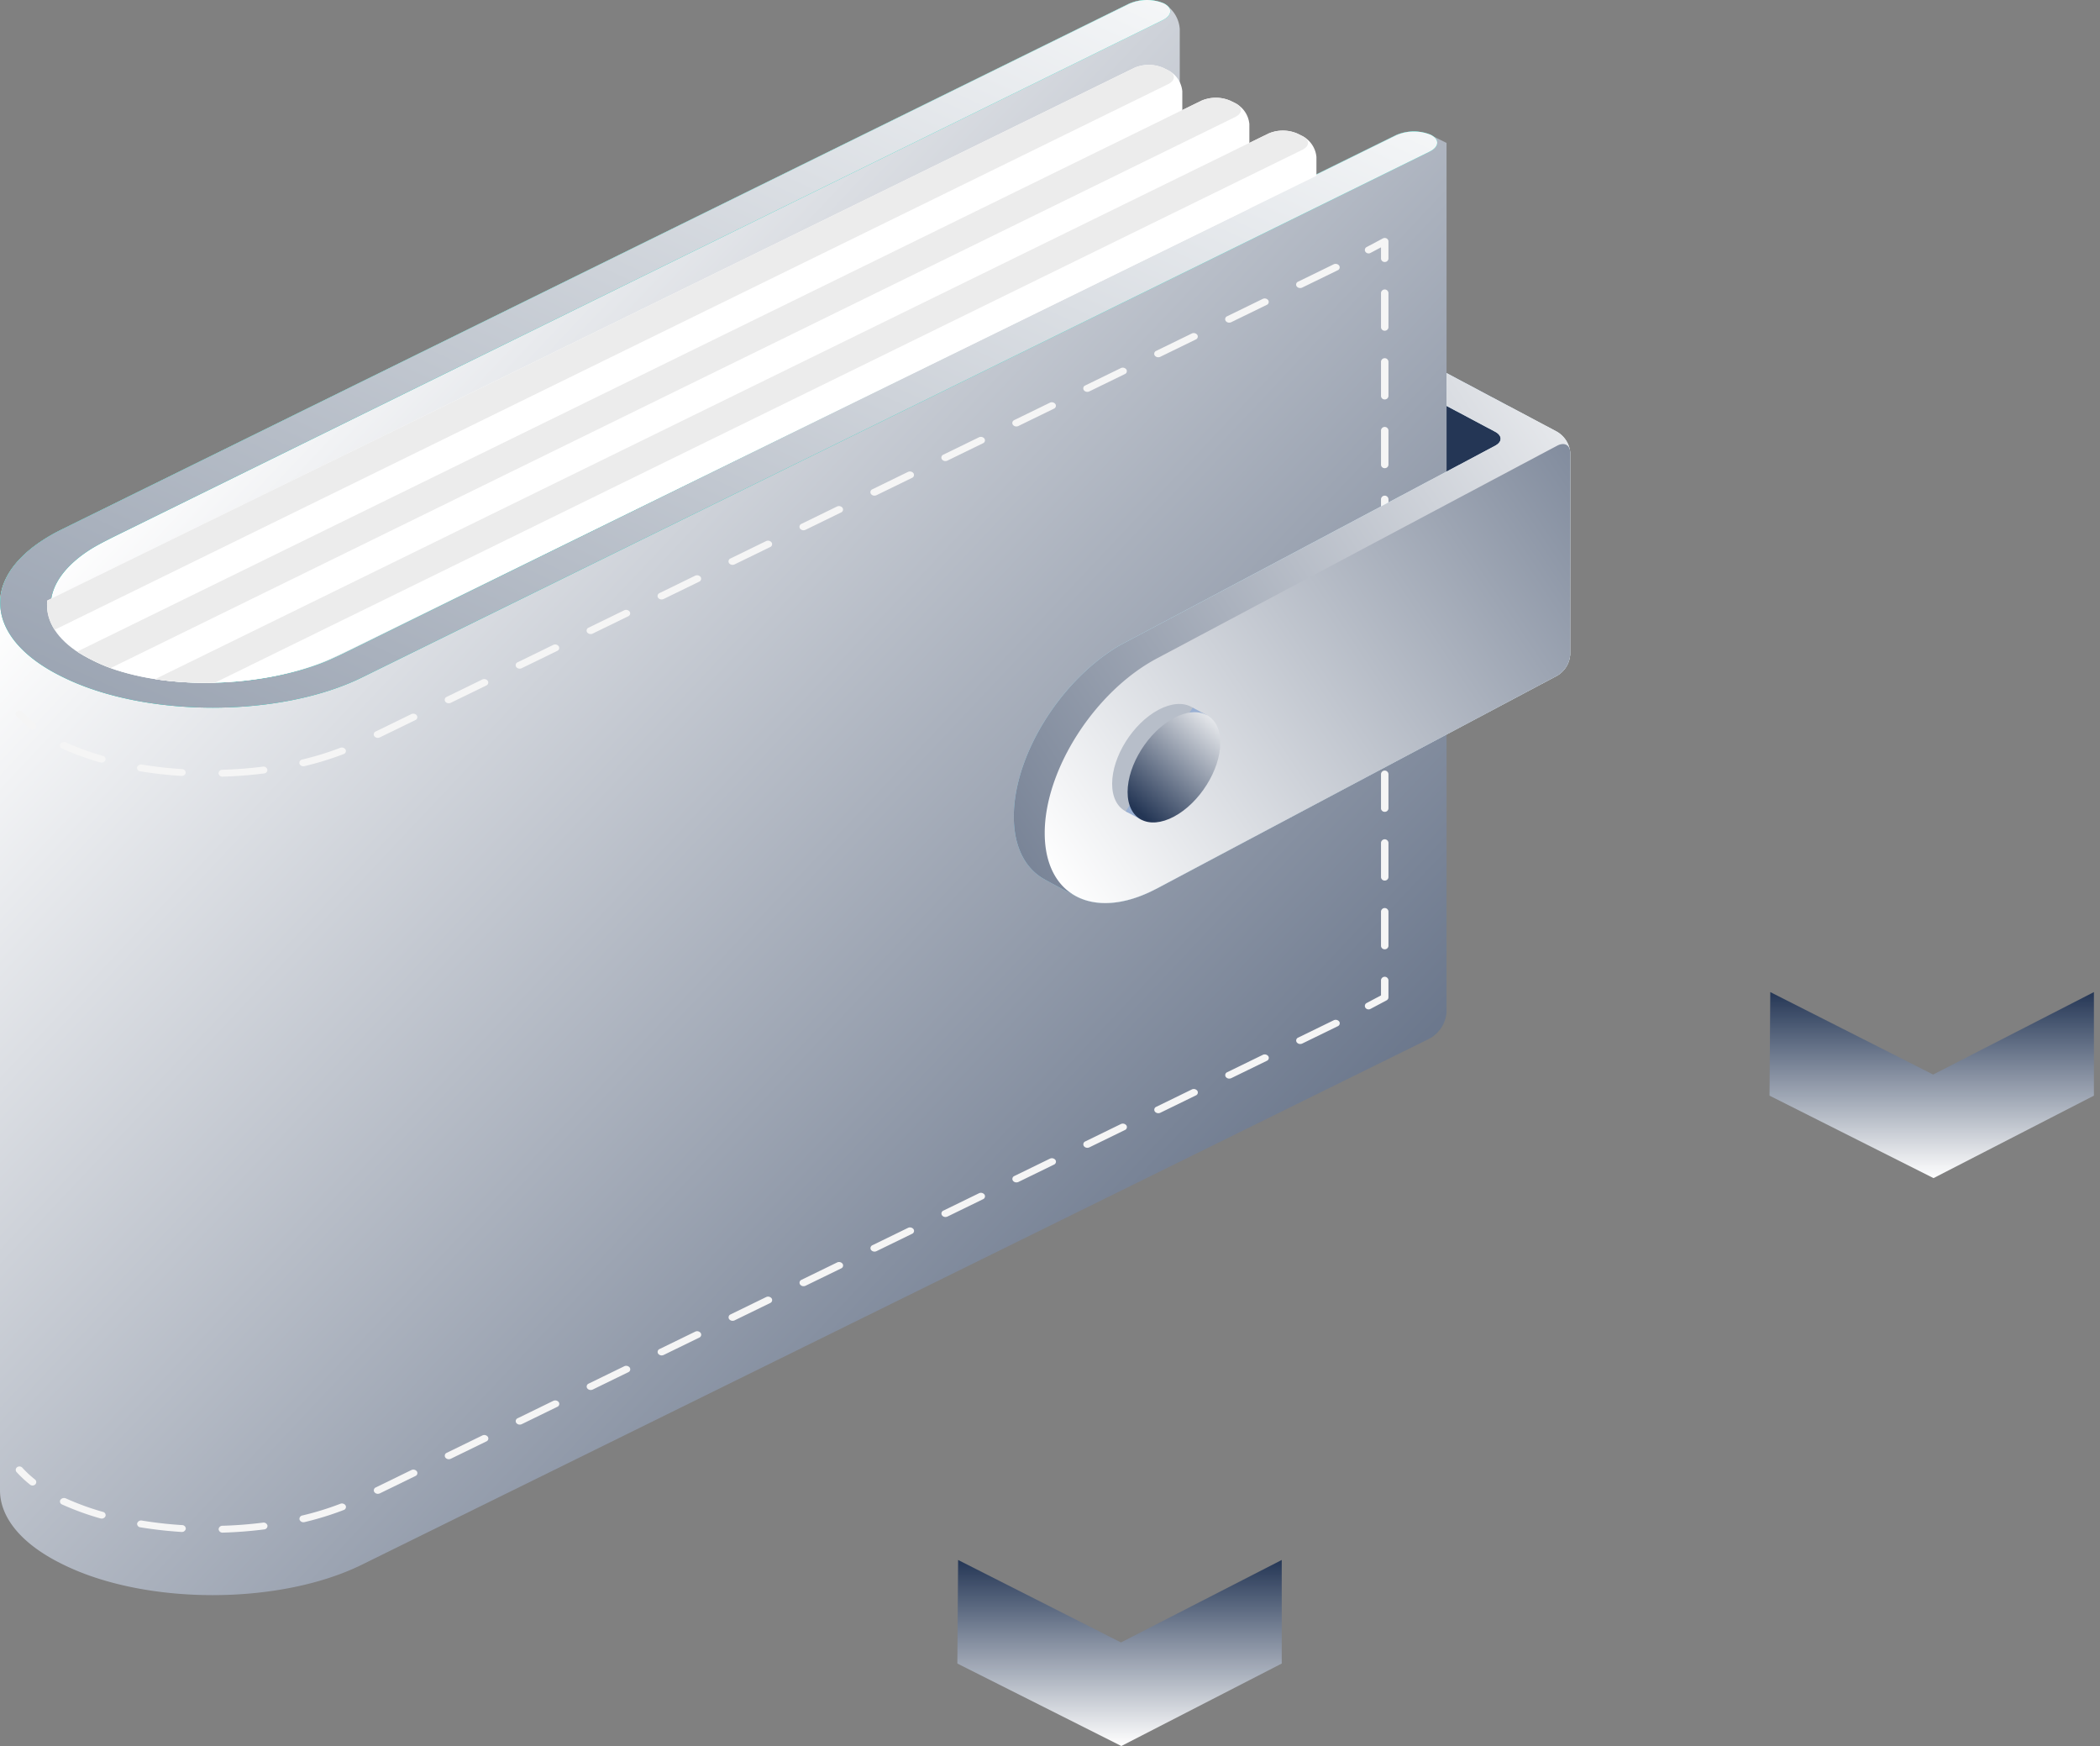 <svg xmlns="http://www.w3.org/2000/svg" xmlns:xlink="http://www.w3.org/1999/xlink" width="385.947" height="320.801" viewBox="0 0 385.947 320.801"><rect x="0" y="0" width="385.947" height="320.801" fill="#808080" stroke="none"/><defs><style>.a{fill:none;}.b{fill:#243655;}.c{fill:url(#a);}.d{fill:#00dfbf;}.e{opacity:0.998;fill:url(#b);}.f{mix-blend-mode:overlay;isolation:isolate;}.g{fill:#f5f5f5;}.h{clip-path:url(#c);}.i{fill:#fff;}.j{fill:#ececec;}.k{fill:url(#d);}.l{fill:url(#e);}.m{fill:url(#f);}.n{fill:#b7bec9;}.o{fill:#9ab0d3;}.p{fill:url(#g);}.q{fill:url(#h);}</style><linearGradient id="a" x1="1.085" y1="1.135" x2="0.195" y2="0.197" gradientUnits="objectBoundingBox"><stop offset="0" stop-color="#243655"/><stop offset="1" stop-color="#fff"/></linearGradient><linearGradient id="b" x1="1.017" x2="-1.025" y2="2.21" gradientUnits="objectBoundingBox"><stop offset="0" stop-color="#fff"/><stop offset="1" stop-color="#243655"/></linearGradient><clipPath id="c"><path class="a" d="M2971.492,1019.023c-1.819.889-4.748,2.331-6.659,3.064-11.712,4.479-27.446,4.879-38.445.979a32.857,32.857,0,0,1-6.522-3.245c-7.662-5.342-6.859-12.9,2.031-18.563,1.686-1.069,4.643-2.485,6.448-3.373L3119.993,904c1.594-.786,1.85-1.957.729-2.794a5.83,5.83,0,0,1,2.548,4.4l39.861,19.524Z" transform="translate(-2914.629 -901.206)"/></clipPath><linearGradient id="d" x1="1.207" y1="-0.083" x2="-0.925" y2="1.258" gradientUnits="objectBoundingBox"><stop offset="0" stop-color="#fff"/><stop offset="1" stop-color="#62d8fb"/></linearGradient><linearGradient id="e" x1="1.207" y1="-0.083" x2="-0.925" y2="1.258" xlink:href="#b"/><linearGradient id="f" x1="1.717" y1="-0.733" x2="-0.278" y2="0.454" xlink:href="#a"/><linearGradient id="g" x1="0.338" y1="1" x2="1" y2="0" xlink:href="#a"/><linearGradient id="h" x1="0.5" y1="0" x2="0.5" y2="1" xlink:href="#a"/></defs><g transform="translate(-632.054 -123.015)"><g transform="translate(632.054 123.015)"><path class="b" d="M3088.192,954.821l11.363,6.031v18.115l-11.363-6.038Z" transform="translate(-2822.343 -886.288)"/><path class="c" d="M3164.777,925.324l-39.635,19.525V905.8a5.833,5.833,0,0,0-3.064-4.728,8.085,8.085,0,0,0-6.332.1l-196.059,96.579c-7.576,3.731-11.365,8.624-11.365,13.516V1174.3c0,4.892,3.79,9.784,11.365,13.516l.281.139c15.154,7.465,39.724,7.465,54.879,0l196.057-96.579a6.075,6.075,0,0,0,3.268-4.829V926.734l-3.065-1.51A8.092,8.092,0,0,0,3164.777,925.324Z" transform="translate(-2908.321 -900.475)"/><g transform="translate(0.043)"><path class="d" d="M2919.677,1024.785c-15.1-7.434-15.1-19.6,0-27.033l196.162-96.579a8.093,8.093,0,0,1,6.335-.1c1.693.833,1.6,2.229-.2,3.119l-190.685,93.882c-1.806.888-4.753,2.308-6.42,3.375-8.849,5.667-9.652,13.226-2.026,18.568a32.874,32.874,0,0,0,6.491,3.241c10.938,3.9,26.606,3.5,38.251-.976,1.9-.731,4.823-2.184,6.627-3.073L3164.9,925.324a8.1,8.1,0,0,1,6.334-.1c1.693.833,1.6,2.231-.2,3.119l-196.162,96.58c-15.1,7.434-39.809,7.434-54.909,0Z" transform="translate(-2908.353 -900.475)"/><path class="e" d="M2919.677,1024.785c-15.1-7.434-15.1-19.6,0-27.033l196.162-96.579a8.093,8.093,0,0,1,6.335-.1c1.693.833,1.6,2.229-.2,3.119l-190.685,93.882c-1.806.888-4.753,2.308-6.42,3.375-8.849,5.667-9.652,13.226-2.026,18.568a32.874,32.874,0,0,0,6.491,3.241c10.938,3.9,26.606,3.5,38.251-.976,1.9-.731,4.823-2.184,6.627-3.073L3164.9,925.324a8.1,8.1,0,0,1,6.334-.1c1.693.833,1.6,2.231-.2,3.119l-196.162,96.58c-15.1,7.434-39.809,7.434-54.909,0Z" transform="translate(-2908.353 -900.475)"/></g><g class="f" transform="translate(2.892 43.72)"><g transform="translate(0 86.817)"><path class="g" d="M2913.521,1007.492a.726.726,0,0,1-.45-.155,21.547,21.547,0,0,1-2.48-2.312.6.6,0,0,1,.086-.888.723.723,0,0,1,.965.08,20.186,20.186,0,0,0,2.328,2.168.6.6,0,0,1,.067.89A.706.706,0,0,1,2913.521,1007.492Z" transform="translate(-2910.433 -1003.99)"/></g><g transform="translate(8.11 4.762)"><path class="g" d="M2946.259,1033.133a.7.7,0,0,1-.746-.608.687.687,0,0,1,.721-.652c2.5-.074,5-.269,7.408-.575a.742.742,0,0,1,.849.53.655.655,0,0,1-.628.718c-2.468.314-5.018.512-7.577.588Zm-7.523-.127h-.058c-2.561-.164-5.1-.45-7.541-.853a.645.645,0,0,1-.591-.74.752.752,0,0,1,.877-.5c2.386.392,4.865.673,7.371.834a.674.674,0,0,1,.687.676A.708.708,0,0,1,2938.736,1033.006Zm22.377-1.783a.742.742,0,0,1-.72-.458.624.624,0,0,1,.517-.778,54.685,54.685,0,0,0,6.957-2.144.808.808,0,0,1,.989.312.594.594,0,0,1-.367.836,56.18,56.18,0,0,1-7.173,2.208A.8.8,0,0,1,2961.112,1031.223Zm-37.107-.678a.868.868,0,0,1-.239-.033,50.244,50.244,0,0,1-7.021-2.557.585.585,0,0,1-.3-.855.82.82,0,0,1,1.011-.255,48.8,48.8,0,0,0,6.79,2.473.613.613,0,0,1,.469.8A.751.751,0,0,1,2924.005,1030.544Zm50.779-4.539a.782.782,0,0,1-.646-.315.581.581,0,0,1,.273-.861l6.52-3.179a.825.825,0,0,1,1.02.231.579.579,0,0,1-.274.861l-6.52,3.179A.864.864,0,0,1,2974.784,1026.006Zm13.04-6.357a.78.78,0,0,1-.645-.315.579.579,0,0,1,.271-.861l6.52-3.179a.823.823,0,0,1,1.019.231.579.579,0,0,1-.272.861l-6.52,3.179A.861.861,0,0,1,2987.824,1019.649Zm13.04-6.358a.778.778,0,0,1-.647-.315.581.581,0,0,1,.273-.861l6.52-3.178a.824.824,0,0,1,1.02.231.58.58,0,0,1-.273.861l-6.52,3.178A.846.846,0,0,1,3000.864,1013.291Zm13.04-6.357a.78.78,0,0,1-.645-.315.579.579,0,0,1,.272-.861l6.52-3.179a.823.823,0,0,1,1.019.231.58.58,0,0,1-.272.861l-6.52,3.179A.865.865,0,0,1,3013.9,1006.934Zm13.04-6.357a.78.78,0,0,1-.646-.315.58.58,0,0,1,.273-.861l6.52-3.179a.825.825,0,0,1,1.021.231.581.581,0,0,1-.274.861l-6.52,3.179A.864.864,0,0,1,3026.944,1000.577Zm13.039-6.358a.775.775,0,0,1-.645-.315.579.579,0,0,1,.272-.861l6.52-3.178a.825.825,0,0,1,1.021.231.579.579,0,0,1-.274.861l-6.52,3.178A.847.847,0,0,1,3039.982,994.219Zm13.042-6.357a.778.778,0,0,1-.647-.315.579.579,0,0,1,.273-.861l6.519-3.179a.826.826,0,0,1,1.019.231.58.58,0,0,1-.272.861l-6.519,3.179A.843.843,0,0,1,3053.024,987.861Zm13.038-6.357a.776.776,0,0,1-.645-.315.579.579,0,0,1,.272-.861l6.52-3.179a.825.825,0,0,1,1.02.231.579.579,0,0,1-.273.861l-6.52,3.179A.864.864,0,0,1,3066.062,981.5Zm13.04-6.358a.778.778,0,0,1-.646-.315.579.579,0,0,1,.273-.861l6.52-3.178a.819.819,0,0,1,1.019.231.579.579,0,0,1-.272.861l-6.52,3.178A.851.851,0,0,1,3079.1,975.146Zm13.04-6.357a.779.779,0,0,1-.647-.315.58.58,0,0,1,.273-.861l6.519-3.178a.822.822,0,0,1,1.02.231.58.58,0,0,1-.273.861l-6.519,3.178A.845.845,0,0,1,3092.143,968.789Zm13.038-6.357a.781.781,0,0,1-.645-.315.579.579,0,0,1,.272-.861l6.521-3.179a.821.821,0,0,1,1.019.231.579.579,0,0,1-.272.861l-6.522,3.179A.862.862,0,0,1,3105.181,962.432Zm13.04-6.357a.781.781,0,0,1-.647-.315.581.581,0,0,1,.273-.861l6.521-3.179a.823.823,0,0,1,1.02.231.581.581,0,0,1-.273.861l-6.521,3.179A.859.859,0,0,1,3118.221,956.075Zm13.039-6.358a.774.774,0,0,1-.645-.315.579.579,0,0,1,.272-.861l6.52-3.178a.821.821,0,0,1,1.019.231.579.579,0,0,1-.273.861l-6.52,3.178A.846.846,0,0,1,3131.26,949.717Zm13.04-6.357a.782.782,0,0,1-.646-.315.579.579,0,0,1,.273-.861l6.52-3.179a.827.827,0,0,1,1.02.231.581.581,0,0,1-.273.861l-6.521,3.179A.86.86,0,0,1,3144.3,943.36Z" transform="translate(-2916.353 -938.92)"/></g><g transform="translate(247.948)"><path class="g" d="M3080.886,939.558a.659.659,0,0,1-.685-.63v-2.059l-1.938,1.029a.717.717,0,0,1-.936-.231.6.6,0,0,1,.251-.861l2.965-1.576a.739.739,0,0,1,.685,0,.626.626,0,0,1,.342.546v3.153A.658.658,0,0,1,3080.886,939.558Z" transform="translate(-3077.235 -935.144)"/></g><g transform="translate(250.914 9.466)"><path class="g" d="M3080.085,1063.88a.66.66,0,0,1-.685-.63v-6.314a.687.687,0,0,1,1.37,0v6.314A.659.659,0,0,1,3080.085,1063.88Zm0-12.628a.66.66,0,0,1-.685-.63v-6.314a.687.687,0,0,1,1.37,0v6.314A.659.659,0,0,1,3080.085,1051.252Zm0-12.628a.66.66,0,0,1-.685-.63v-6.314a.687.687,0,0,1,1.37,0v6.314A.659.659,0,0,1,3080.085,1038.624Zm0-12.628a.66.66,0,0,1-.685-.63v-6.314a.687.687,0,0,1,1.37,0v6.314A.659.659,0,0,1,3080.085,1026Zm0-12.628a.66.66,0,0,1-.685-.631v-6.314a.687.687,0,0,1,1.37,0v6.314A.659.659,0,0,1,3080.085,1013.367Zm0-12.628a.66.66,0,0,1-.685-.631v-6.314a.687.687,0,0,1,1.37,0v6.314A.659.659,0,0,1,3080.085,1000.739Zm0-12.628a.66.66,0,0,1-.685-.63v-6.314a.687.687,0,0,1,1.37,0v6.314A.659.659,0,0,1,3080.085,988.111Zm0-12.628a.66.66,0,0,1-.685-.631v-6.314a.687.687,0,0,1,1.37,0v6.314A.659.659,0,0,1,3080.085,975.483Zm0-12.628a.659.659,0,0,1-.685-.63V955.91a.687.687,0,0,1,1.37,0v6.314A.659.659,0,0,1,3080.085,962.854Zm0-12.628a.66.66,0,0,1-.685-.631v-6.314a.687.687,0,0,1,1.37,0V949.6A.659.659,0,0,1,3080.085,950.226Z" transform="translate(-3079.4 -942.651)"/></g><g transform="translate(247.948 135.748)"><path class="g" d="M3077.92,1048.781a.7.7,0,0,1-.594-.315.6.6,0,0,1,.251-.861l2.623-1.395v-2.788a.687.687,0,0,1,1.37,0v3.153a.623.623,0,0,1-.342.546l-2.965,1.576A.735.735,0,0,1,3077.92,1048.781Z" transform="translate(-3077.235 -1042.791)"/></g><g transform="translate(8.122 143.655)"><path class="g" d="M2946.274,1143.282a.7.7,0,0,1-.747-.608.686.686,0,0,1,.721-.653c2.494-.073,4.987-.267,7.409-.575a.74.74,0,0,1,.848.53.654.654,0,0,1-.627.716c-2.476.315-5.027.515-7.578.59Zm-7.523-.125h-.057c-2.559-.163-5.1-.45-7.546-.851a.645.645,0,0,1-.59-.74.754.754,0,0,1,.877-.5,73.883,73.883,0,0,0,7.37.831.677.677,0,0,1,.69.677A.709.709,0,0,1,2938.751,1143.157Zm22.373-1.788a.744.744,0,0,1-.719-.459.626.626,0,0,1,.515-.779,54.636,54.636,0,0,0,6.958-2.144.806.806,0,0,1,.989.31.593.593,0,0,1-.367.835,55.9,55.9,0,0,1-7.171,2.213A.869.869,0,0,1,2961.124,1141.369Zm-37.108-.672a.857.857,0,0,1-.239-.033,50.708,50.708,0,0,1-7.022-2.555.586.586,0,0,1-.3-.855.825.825,0,0,1,1.013-.256,48.967,48.967,0,0,0,6.792,2.472.614.614,0,0,1,.469.8A.75.75,0,0,1,2924.016,1140.7Zm50.778-4.55a.783.783,0,0,1-.647-.315.581.581,0,0,1,.274-.861l6.518-3.178a.824.824,0,0,1,1.021.229.581.581,0,0,1-.273.861l-6.519,3.179A.859.859,0,0,1,2974.794,1136.147Zm13.039-6.357a.776.776,0,0,1-.645-.315.579.579,0,0,1,.271-.861l6.52-3.178a.821.821,0,0,1,1.02.229.578.578,0,0,1-.273.861l-6.52,3.179A.861.861,0,0,1,2987.833,1129.79Zm13.04-6.357a.782.782,0,0,1-.646-.315.579.579,0,0,1,.273-.861l6.52-3.179a.824.824,0,0,1,1.02.229.58.58,0,0,1-.273.861l-6.52,3.18A.86.86,0,0,1,3000.873,1123.433Zm13.041-6.358a.777.777,0,0,1-.645-.315.579.579,0,0,1,.272-.861l6.519-3.178a.82.82,0,0,1,1.02.229.579.579,0,0,1-.273.861l-6.519,3.179A.862.862,0,0,1,3013.913,1117.075Zm13.04-6.357a.782.782,0,0,1-.647-.315.579.579,0,0,1,.273-.861l6.52-3.178a.818.818,0,0,1,1.019.23.578.578,0,0,1-.272.861l-6.52,3.178A.855.855,0,0,1,3026.953,1110.718Zm13.038-6.357a.78.78,0,0,1-.646-.315.581.581,0,0,1,.273-.861l6.52-3.178a.823.823,0,0,1,1.02.23.579.579,0,0,1-.273.861l-6.52,3.178A.846.846,0,0,1,3039.991,1104.361Zm13.04-6.358a.781.781,0,0,1-.645-.315.58.58,0,0,1,.271-.861l6.522-3.178a.819.819,0,0,1,1.018.23.578.578,0,0,1-.271.861l-6.522,3.178A.845.845,0,0,1,3053.031,1098Zm13.04-6.357a.782.782,0,0,1-.647-.315.581.581,0,0,1,.273-.861l6.52-3.179a.826.826,0,0,1,1.02.231.58.58,0,0,1-.273.861l-6.52,3.178A.849.849,0,0,1,3066.072,1091.646Zm13.04-6.358a.774.774,0,0,1-.645-.315.579.579,0,0,1,.271-.861l6.52-3.178a.82.82,0,0,1,1.019.231.58.58,0,0,1-.272.861l-6.52,3.178A.848.848,0,0,1,3079.111,1085.287Zm13.04-6.357a.779.779,0,0,1-.647-.315.58.58,0,0,1,.273-.861l6.52-3.179a.826.826,0,0,1,1.02.231.581.581,0,0,1-.273.861l-6.52,3.179A.848.848,0,0,1,3092.151,1078.93Zm13.038-6.357a.777.777,0,0,1-.645-.315.579.579,0,0,1,.271-.861l6.52-3.179a.826.826,0,0,1,1.02.231.578.578,0,0,1-.274.861l-6.52,3.179A.86.86,0,0,1,3105.19,1072.573Zm13.042-6.357a.782.782,0,0,1-.647-.315.579.579,0,0,1,.273-.861l6.519-3.179a.821.821,0,0,1,1.018.231.579.579,0,0,1-.272.861l-6.519,3.179A.862.862,0,0,1,3118.232,1066.217Zm13.038-6.358a.779.779,0,0,1-.647-.315.581.581,0,0,1,.273-.861l6.52-3.178a.823.823,0,0,1,1.02.231.579.579,0,0,1-.273.861l-6.52,3.178A.842.842,0,0,1,3131.27,1059.858Zm13.04-6.357a.782.782,0,0,1-.646-.315.578.578,0,0,1,.273-.861l6.52-3.179a.823.823,0,0,1,1.019.231.58.58,0,0,1-.272.861l-6.52,3.179A.87.87,0,0,1,3144.31,1053.5Z" transform="translate(-2916.362 -1049.061)"/></g><g transform="translate(0 225.718)"><path class="g" d="M2913.521,1117.638a.725.725,0,0,1-.45-.154,21.666,21.666,0,0,1-2.48-2.312.6.6,0,0,1,.086-.889.726.726,0,0,1,.965.078,19.972,19.972,0,0,0,2.328,2.169.6.6,0,0,1,.069.89A.717.717,0,0,1,2913.521,1117.638Z" transform="translate(-2910.433 -1114.136)"/></g></g><g transform="translate(8.641 0.922)"><g class="h"><g transform="translate(-7.05 10.999)"><path class="i" d="M3125.583,933.77v-19a4.844,4.844,0,0,0-2.628-3.861l-.908-.445a6.748,6.748,0,0,0-5.255,0l-206.907,101.362,30.813,15.094,182.257-89.284A4.841,4.841,0,0,0,3125.583,933.77Z" transform="translate(-2909.885 -909.928)"/><path class="j" d="M3116.792,910.46l-206.907,101.362,6.163,3.018,206.906-101.36c1.45-.711,1.45-1.864,0-2.575l-.908-.445A6.748,6.748,0,0,0,3116.792,910.46Z" transform="translate(-2909.885 -909.928)"/><g transform="translate(12.325 6.037)"><path class="i" d="M3133.877,938.558v-19a4.843,4.843,0,0,0-2.627-3.863l-.908-.444a6.739,6.739,0,0,0-5.256,0l-206.908,101.361,30.815,15.095,182.257-89.285A4.841,4.841,0,0,0,3133.877,938.558Z" transform="translate(-2918.178 -914.715)"/><path class="j" d="M3125.086,915.248l-206.908,101.361,6.164,3.019L3131.25,918.267c1.45-.711,1.45-1.864,0-2.575l-.908-.444A6.739,6.739,0,0,0,3125.086,915.248Z" transform="translate(-2918.178 -914.715)"/></g><g transform="translate(24.65 12.071)"><path class="i" d="M3142.17,943.343v-19a4.84,4.84,0,0,0-2.628-3.863l-.907-.444a6.74,6.74,0,0,0-5.256,0l-206.906,101.361,30.813,15.095L3139.542,947.2A4.841,4.841,0,0,0,3142.17,943.343Z" transform="translate(-2926.471 -919.5)"/><path class="j" d="M3133.378,920.033l-206.906,101.361,6.165,3.019,206.9-101.361c1.452-.711,1.452-1.864,0-2.575l-.907-.444A6.74,6.74,0,0,0,3133.378,920.033Z" transform="translate(-2926.471 -919.5)"/></g></g></g></g><g transform="translate(186.323 68.533)"><path class="k" d="M3132.389,969.471v37.113a4.89,4.89,0,0,1-2.419,3.863l-73.556,39.1a.717.717,0,0,1-.14.064c-5.557,2.923-10.6,3.3-14.295,1.546-1.12-.534-5.429-2.843-6.48-3.469-3.333-1.984-5.362-5.894-5.362-11.375,0-11.3,8.643-25.129,19.508-31.476l.014-.013,68.942-36.637a4.015,4.015,0,0,0,.363-.232c.966-.707.84-1.7-.363-2.343l-8.936-4.75v-6.037l20.306,10.787a4.961,4.961,0,0,1,2.377,3.425A2.225,2.225,0,0,1,3132.389,969.471Z" transform="translate(-3030.137 -954.821)"/><path class="l" d="M3132.389,969.471v37.113a4.89,4.89,0,0,1-2.419,3.863l-73.556,39.1a.717.717,0,0,1-.14.064c-5.557,2.923-10.6,3.3-14.295,1.546-1.12-.534-5.429-2.843-6.48-3.469-3.333-1.984-5.362-5.894-5.362-11.375,0-11.3,8.643-25.129,19.508-31.476l.014-.013,68.942-36.637a4.015,4.015,0,0,0,.363-.232c.966-.707.84-1.7-.363-2.343l-8.936-4.75v-6.037l20.306,10.787a4.961,4.961,0,0,1,2.377,3.425A2.225,2.225,0,0,1,3132.389,969.471Z" transform="translate(-3030.137 -954.821)"/></g><path class="m" d="M3130.856,966.769v37.113a4.89,4.89,0,0,1-2.419,3.863l-73.556,39.1a.726.726,0,0,1-.14.064c-7.244,3.81-13.621,3.3-17.258-.63-2.027-2.2-3.2-5.459-3.2-9.629,0-11.676,9.229-26.031,20.6-32.08l70.3-37.359,3.259-1.725c1.188-.644,2.181-.257,2.376.85A2.225,2.225,0,0,1,3130.856,966.769Z" transform="translate(-2842.281 -883.586)"/><g transform="translate(204.393 129.346)"><path class="n" d="M3046.726,1017.7c0,5,3.815,7.029,8.521,4.528s8.52-8.584,8.52-13.587-3.814-7.029-8.52-4.528S3046.726,1012.7,3046.726,1017.7Z" transform="translate(-3046.726 -1003.045)"/><path class="o" d="M3063.389,1004.91l-2.526-1.328-12.32,19.054,2.894,1.535Z" transform="translate(-3046.054 -1002.905)"/><path class="p" d="M3048.8,1018.9c0,5,3.813,7.029,8.52,4.529s8.521-8.584,8.521-13.587-3.815-7.029-8.522-4.529S3048.8,1013.9,3048.8,1018.9Z" transform="translate(-3045.959 -1002.732)"/></g></g></g><g transform="translate(-627.523 -2339.507)"><path class="q" d="M1012.351,2536.788l-29.477,15.153-30.14-15.153c0-1.195.14-19.027.14-19.027l29.93,15.152,29.547-15.152Z" transform="translate(0 4.025)"/><path class="q" d="M983.212,2484l30.228,31.071L983.4,2530.223l-30.419-15.152Z" transform="translate(0.03)"/></g><g transform="translate(-776.788 -2235.165)"><path class="q" d="M1012.351,2536.788l-29.477,15.153-30.14-15.153c0-1.195.14-19.027.14-19.027l29.93,15.152,29.547-15.152Z" transform="translate(0 4.025)"/><path class="q" d="M983.212,2484l30.228,31.071L983.4,2530.223l-30.419-15.152Z" transform="translate(0.03)"/></g></svg>